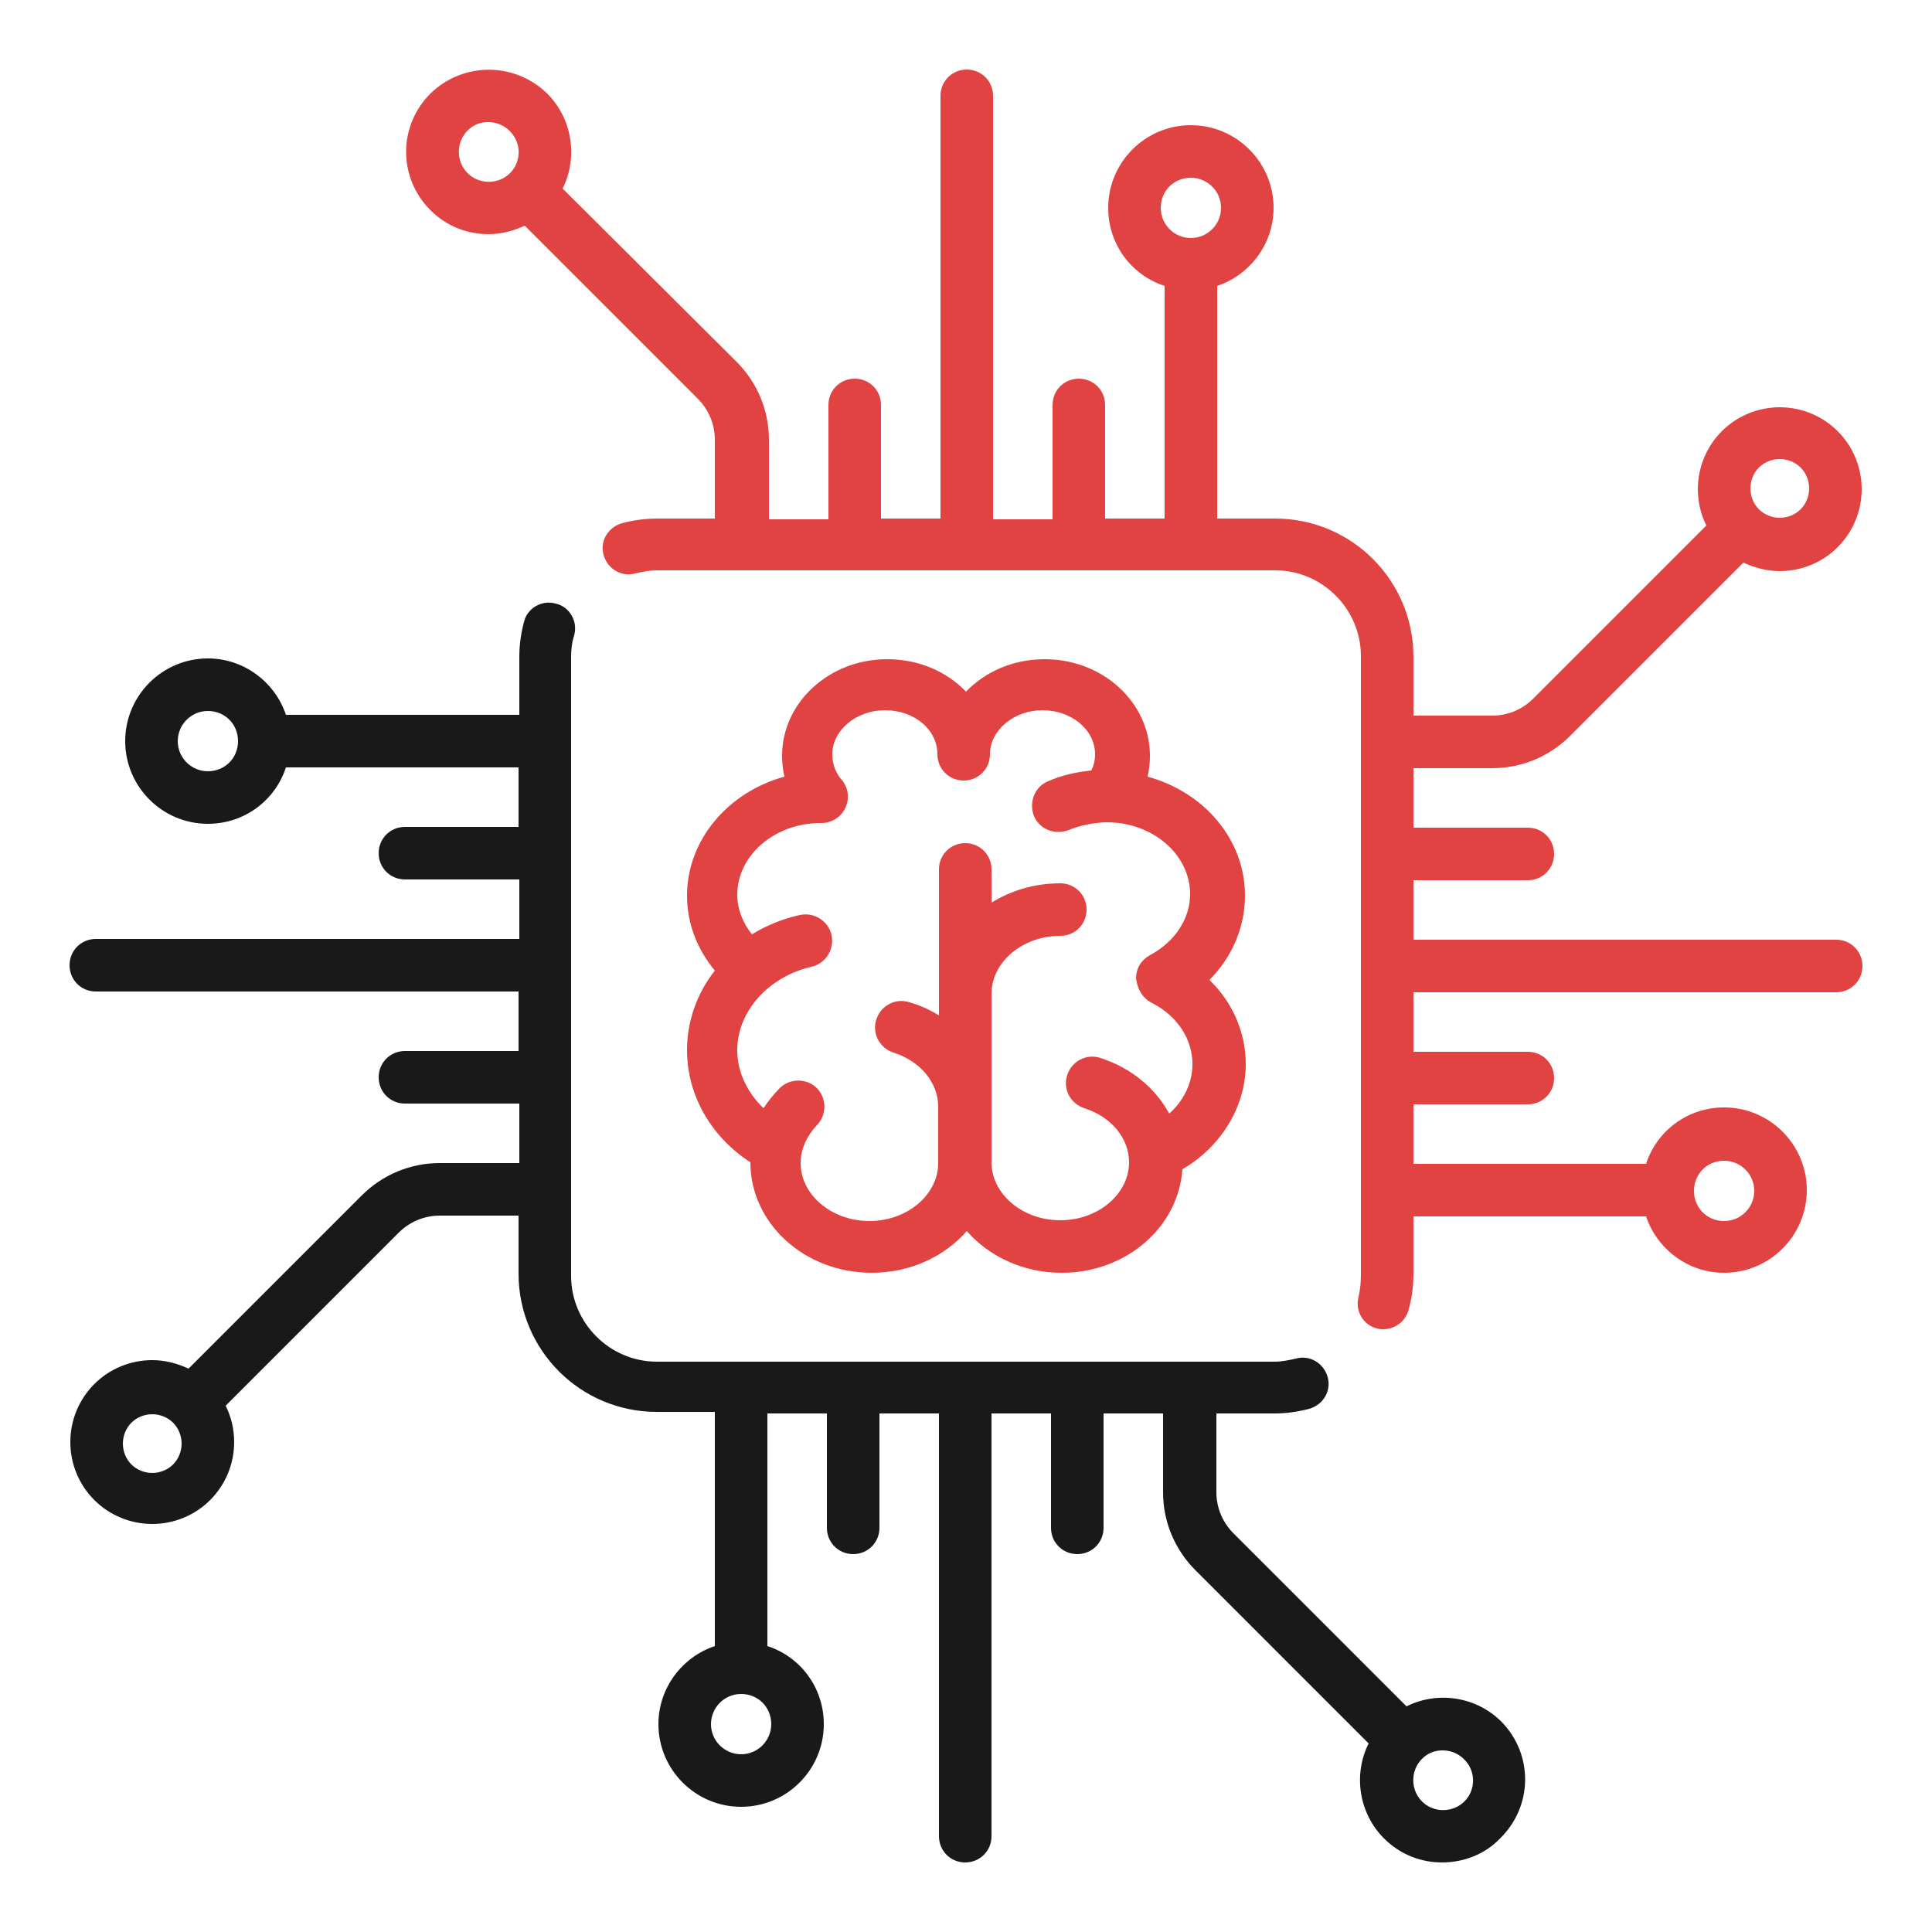 <?xml version="1.0" encoding="utf-8"?>
<!-- Generator: Adobe Illustrator 23.0.2, SVG Export Plug-In . SVG Version: 6.00 Build 0)  -->
<svg version="1.1" id="Layer_1" xmlns="http://www.w3.org/2000/svg" xmlns:xlink="http://www.w3.org/1999/xlink" x="0px" y="0px"
	 viewBox="0 0 250 250" style="enable-background:new 0 0 250 250;" xml:space="preserve">
<style type="text/css">
	.st0{fill:#E14343;}
	.st1{fill:#191919;}
</style>
<g>
	<g>
		<g>
			<path class="st0" d="M237.6,121.6h-54.7v-7.7h14.8c1.9,0,3.4-1.5,3.4-3.4c0-1.9-1.5-3.4-3.4-3.4h-14.8v-7.7h10.2
				c3.8,0,7.4-1.5,10.1-4.2l22.4-22.4c1.5,0.7,3.1,1.1,4.7,1.1c2.8,0,5.5-1.1,7.5-3.1c2-2,3.1-4.7,3.1-7.5s-1.1-5.5-3.1-7.5
				c-2-2-4.7-3.1-7.5-3.1c-2.8,0-5.5,1.1-7.5,3.1c-2,2-3.1,4.7-3.1,7.5c0,1.7,0.4,3.3,1.1,4.7l-22.4,22.4c-1.4,1.4-3.3,2.2-5.3,2.2
				h-10.2V85c0-9.9-8-17.9-17.9-17.9h-7.5V37c4.2-1.4,7.3-5.4,7.3-10.1c0-5.9-4.8-10.7-10.7-10.7s-10.7,4.8-10.7,10.7
				c0,4.7,3,8.7,7.3,10.1v30.1h-7.7V52.4c0-1.9-1.5-3.4-3.4-3.4c-1.9,0-3.4,1.5-3.4,3.4v14.8h-7.7V12.4c0-1.9-1.5-3.4-3.4-3.4
				c-1.9,0-3.4,1.5-3.4,3.4v54.7h-7.7V52.4c0-1.9-1.5-3.4-3.4-3.4c-1.9,0-3.4,1.5-3.4,3.4v14.8h-7.7V56.9c0-3.8-1.5-7.4-4.2-10.1
				L72.8,24.4c2-4,1.3-9-2-12.3C66.6,8,59.9,8,55.7,12.1c-4.2,4.2-4.2,10.9,0,15.1c2.1,2.1,4.8,3.1,7.5,3.1c1.6,0,3.2-0.4,4.7-1.1
				l22.4,22.4c1.4,1.4,2.2,3.3,2.2,5.3v10.2H85c-1.5,0-3,0.2-4.5,0.6c-1.8,0.5-2.9,2.3-2.4,4.1c0.5,1.8,2.3,2.9,4.1,2.4
				c0.9-0.2,1.8-0.4,2.8-0.4H165c6.1,0,11.1,5,11.1,11.1V165c0,0.9-0.1,1.9-0.3,2.8c-0.5,1.8,0.6,3.7,2.4,4.1
				c0.3,0.1,0.6,0.1,0.8,0.1c1.5,0,2.9-1,3.3-2.6c0.4-1.5,0.6-3,0.6-4.5v-7.5H213c1.4,4.2,5.4,7.3,10.1,7.3
				c5.9,0,10.7-4.8,10.7-10.7c0-5.9-4.8-10.7-10.7-10.7c-4.7,0-8.7,3-10.1,7.3h-30.1v-7.7h14.8c1.9,0,3.4-1.5,3.4-3.4
				s-1.5-3.4-3.4-3.4h-14.8v-7.7h54.7c1.9,0,3.4-1.5,3.4-3.4S239.5,121.6,237.6,121.6z M227.6,60.5c0.7-0.7,1.7-1.1,2.7-1.1
				s2,0.4,2.7,1.1s1.1,1.7,1.1,2.7c0,1-0.4,2-1.1,2.7c-0.7,0.7-1.7,1.1-2.7,1.1s-2-0.4-2.7-1.1s-1.1-1.7-1.1-2.7
				S226.9,61.2,227.6,60.5z M66,22.4c-1.5,1.5-4,1.5-5.5,0c-1.5-1.5-1.5-4,0-5.5c0.8-0.8,1.7-1.1,2.7-1.1c1,0,2,0.4,2.7,1.1
				C67.5,18.4,67.5,20.9,66,22.4z M154.1,30.8c-2.1,0-3.9-1.7-3.9-3.9s1.7-3.9,3.9-3.9c2.1,0,3.9,1.7,3.9,3.9S156.2,30.8,154.1,30.8
				z M223.1,150.2c2.1,0,3.9,1.7,3.9,3.9c0,2.1-1.7,3.9-3.9,3.9s-3.9-1.7-3.9-3.9C219.2,151.9,220.9,150.2,223.1,150.2z"/>
		</g>
	</g>
	<g>
		<g>
			<path class="st1" d="M194.3,222.8c-3.3-3.3-8.3-4-12.3-2l-22.4-22.4c-1.4-1.4-2.2-3.3-2.2-5.3v-10.2h7.5c1.5,0,3-0.2,4.5-0.6
				c1.8-0.5,2.9-2.3,2.4-4.1c-0.5-1.8-2.3-2.9-4.1-2.4c-0.9,0.2-1.8,0.4-2.8,0.4H85c-6.1,0-11.1-5-11.1-11.1V85
				c0-0.9,0.1-1.9,0.4-2.8c0.5-1.8-0.6-3.7-2.4-4.1c-1.8-0.5-3.7,0.6-4.1,2.4c-0.4,1.5-0.6,3-0.6,4.5v7.5H37
				c-1.4-4.2-5.4-7.3-10.1-7.3c-5.9,0-10.7,4.8-10.7,10.7c0,5.9,4.8,10.7,10.7,10.7c4.7,0,8.7-3,10.1-7.3h30.1v7.7H52.4
				c-1.9,0-3.4,1.5-3.4,3.4c0,1.9,1.5,3.4,3.4,3.4h14.8v7.7H12.4c-1.9,0-3.4,1.5-3.4,3.4c0,1.9,1.5,3.4,3.4,3.4h54.7v7.7H52.4
				c-1.9,0-3.4,1.5-3.4,3.4s1.5,3.4,3.4,3.4h14.8v7.7H56.9c-3.8,0-7.4,1.5-10.1,4.2l-22.4,22.4c-1.5-0.7-3.1-1.1-4.7-1.1
				c-2.8,0-5.5,1.1-7.5,3.1c-2,2-3.1,4.7-3.1,7.5c0,2.8,1.1,5.5,3.1,7.5c2,2,4.7,3.1,7.5,3.1s5.5-1.1,7.5-3.1c2-2,3.1-4.7,3.1-7.5
				c0-1.7-0.4-3.3-1.1-4.7l22.4-22.4c1.4-1.4,3.3-2.2,5.3-2.2h10.2v7.5c0,9.9,8,17.9,17.9,17.9h7.5V213c-4.2,1.4-7.3,5.4-7.3,10.1
				c0,5.9,4.8,10.7,10.7,10.7c5.9,0,10.7-4.8,10.7-10.7c0-4.7-3-8.7-7.3-10.1v-30.1h7.7v14.8c0,1.9,1.5,3.4,3.4,3.4
				c1.9,0,3.4-1.5,3.4-3.4v-14.8h7.7v54.7c0,1.9,1.5,3.4,3.4,3.4c1.9,0,3.4-1.5,3.4-3.4v-54.7h7.7v14.8c0,1.9,1.5,3.4,3.4,3.4
				c1.9,0,3.4-1.5,3.4-3.4v-14.8h7.7v10.2c0,3.8,1.5,7.4,4.2,10.1l22.4,22.4c-2,4-1.3,9,2,12.3c2.1,2.1,4.8,3.1,7.5,3.1
				c2.7,0,5.5-1,7.5-3.1C198.4,233.7,198.4,227,194.3,222.8z M26.9,99.8c-2.1,0-3.9-1.7-3.9-3.9c0-2.1,1.7-3.9,3.9-3.9
				s3.9,1.7,3.9,3.9C30.8,98.1,29.1,99.8,26.9,99.8z M22.4,189.5c-0.7,0.7-1.7,1.1-2.7,1.1c-1,0-2-0.4-2.7-1.1s-1.1-1.7-1.1-2.7
				s0.4-2,1.1-2.7c0.7-0.7,1.7-1.1,2.7-1.1s2,0.4,2.7,1.1s1.1,1.7,1.1,2.7S23.1,188.8,22.4,189.5z M99.8,223.1
				c0,2.1-1.7,3.9-3.9,3.9c-2.1,0-3.9-1.7-3.9-3.9c0-2.1,1.7-3.9,3.9-3.9C98.1,219.2,99.8,220.9,99.8,223.1z M189.5,233.1
				c-1.5,1.5-4,1.5-5.5,0c-1.5-1.5-1.5-4,0-5.5c0.8-0.8,1.7-1.1,2.7-1.1c1,0,2,0.4,2.7,1.1C191,229.1,191,231.6,189.5,233.1z"/>
		</g>
	</g>
	<g>
		<g>
			<path class="st0" d="M161.1,115.9c0-7.3-5.3-13.4-12.6-15.4c0.2-0.9,0.3-1.8,0.3-2.7c0-6.9-6.1-12.5-13.6-12.5
				c-4.1,0-7.7,1.6-10.2,4.2c-2.5-2.6-6.1-4.2-10.2-4.2c-7.5,0-13.6,5.6-13.6,12.5c0,0.9,0.1,1.8,0.3,2.7c-7.3,2-12.6,8.2-12.6,15.4
				c0,3.6,1.3,6.9,3.6,9.7c-2.3,2.9-3.6,6.5-3.6,10.3c0,5.8,3.1,11.2,8.2,14.5c0,0,0,0,0,0c0,7.9,7,14.3,15.7,14.3
				c5,0,9.4-2.1,12.3-5.4c2.9,3.3,7.3,5.4,12.3,5.4c8.3,0,15.1-5.9,15.6-13.4c5-2.9,8.2-8.1,8.2-13.6c0-4.1-1.7-8-4.7-10.9
				C159.4,123.9,161.1,120,161.1,115.9z M149.1,129.8c3.3,1.7,5.2,4.7,5.2,7.9c0,2.4-1.1,4.7-3,6.4c-1.8-3.3-4.9-5.9-8.9-7.2
				c-1.8-0.6-3.7,0.4-4.3,2.2c-0.6,1.8,0.4,3.7,2.2,4.3c3.5,1.1,5.8,3.9,5.8,7c0,4.1-4,7.5-8.9,7.5c-4.9,0-8.9-3.4-8.9-7.5v-21.8
				c0-4.1,4-7.5,8.9-7.5c1.9,0,3.4-1.5,3.4-3.4c0-1.9-1.5-3.4-3.4-3.4c-3.3,0-6.3,0.9-8.9,2.5v-4.3c0-1.9-1.5-3.4-3.4-3.4
				c-1.9,0-3.4,1.5-3.4,3.4v18.9c-1.1-0.7-2.4-1.3-3.8-1.7c-1.8-0.6-3.7,0.4-4.3,2.2c-0.6,1.8,0.4,3.7,2.2,4.3
				c3.5,1.1,5.8,3.9,5.8,7v7.3c0,4.1-4,7.5-8.9,7.5c-4.9,0-8.9-3.4-8.9-7.5c0-1.8,0.8-3.5,2.1-4.9c1.3-1.3,1.3-3.5,0-4.8
				c-1.3-1.3-3.5-1.3-4.8,0c-0.8,0.8-1.5,1.7-2.1,2.6c-2.1-2-3.4-4.7-3.4-7.5c0-5,4-9.5,9.6-10.8c1.8-0.4,3-2.2,2.6-4.1
				c-0.4-1.8-2.2-3-4.1-2.6c-2.3,0.5-4.4,1.4-6.2,2.5c-1.2-1.5-1.9-3.3-1.9-5.1c0-5.1,4.8-9.3,10.8-9.3c0,0,0.1,0,0.1,0
				c0.8,0,1.6-0.3,2.2-0.8c1.3-1.1,1.6-3,0.7-4.4c0,0,0-0.1-0.1-0.1c0,0,0,0,0-0.1c-0.1-0.1-0.1-0.1-0.2-0.2c0,0,0,0,0,0
				c-0.6-0.7-1.2-1.8-1.2-3.3c0-3.1,3.1-5.7,6.8-5.7c3.8,0,6.8,2.5,6.8,5.7c0,1.9,1.5,3.4,3.4,3.4c1.9,0,3.4-1.5,3.4-3.4
				c0-3.1,3.1-5.7,6.8-5.7s6.8,2.5,6.8,5.7c0,0.8-0.2,1.6-0.5,2.1c-1.9,0.2-3.8,0.6-5.6,1.4c-1.7,0.7-2.5,2.7-1.8,4.5
				c0.7,1.7,2.7,2.5,4.5,1.8c1.5-0.6,3-0.9,4.7-1c0,0,0.1,0,0.1,0c0,0,0.1,0,0.1,0c6,0,10.8,4.2,10.8,9.3c0,3.2-2,6.2-5.2,7.9
				c-1.1,0.6-1.8,1.7-1.8,3C147.2,128.1,147.9,129.2,149.1,129.8z"/>
		</g>
	</g>
</g>
</svg>
